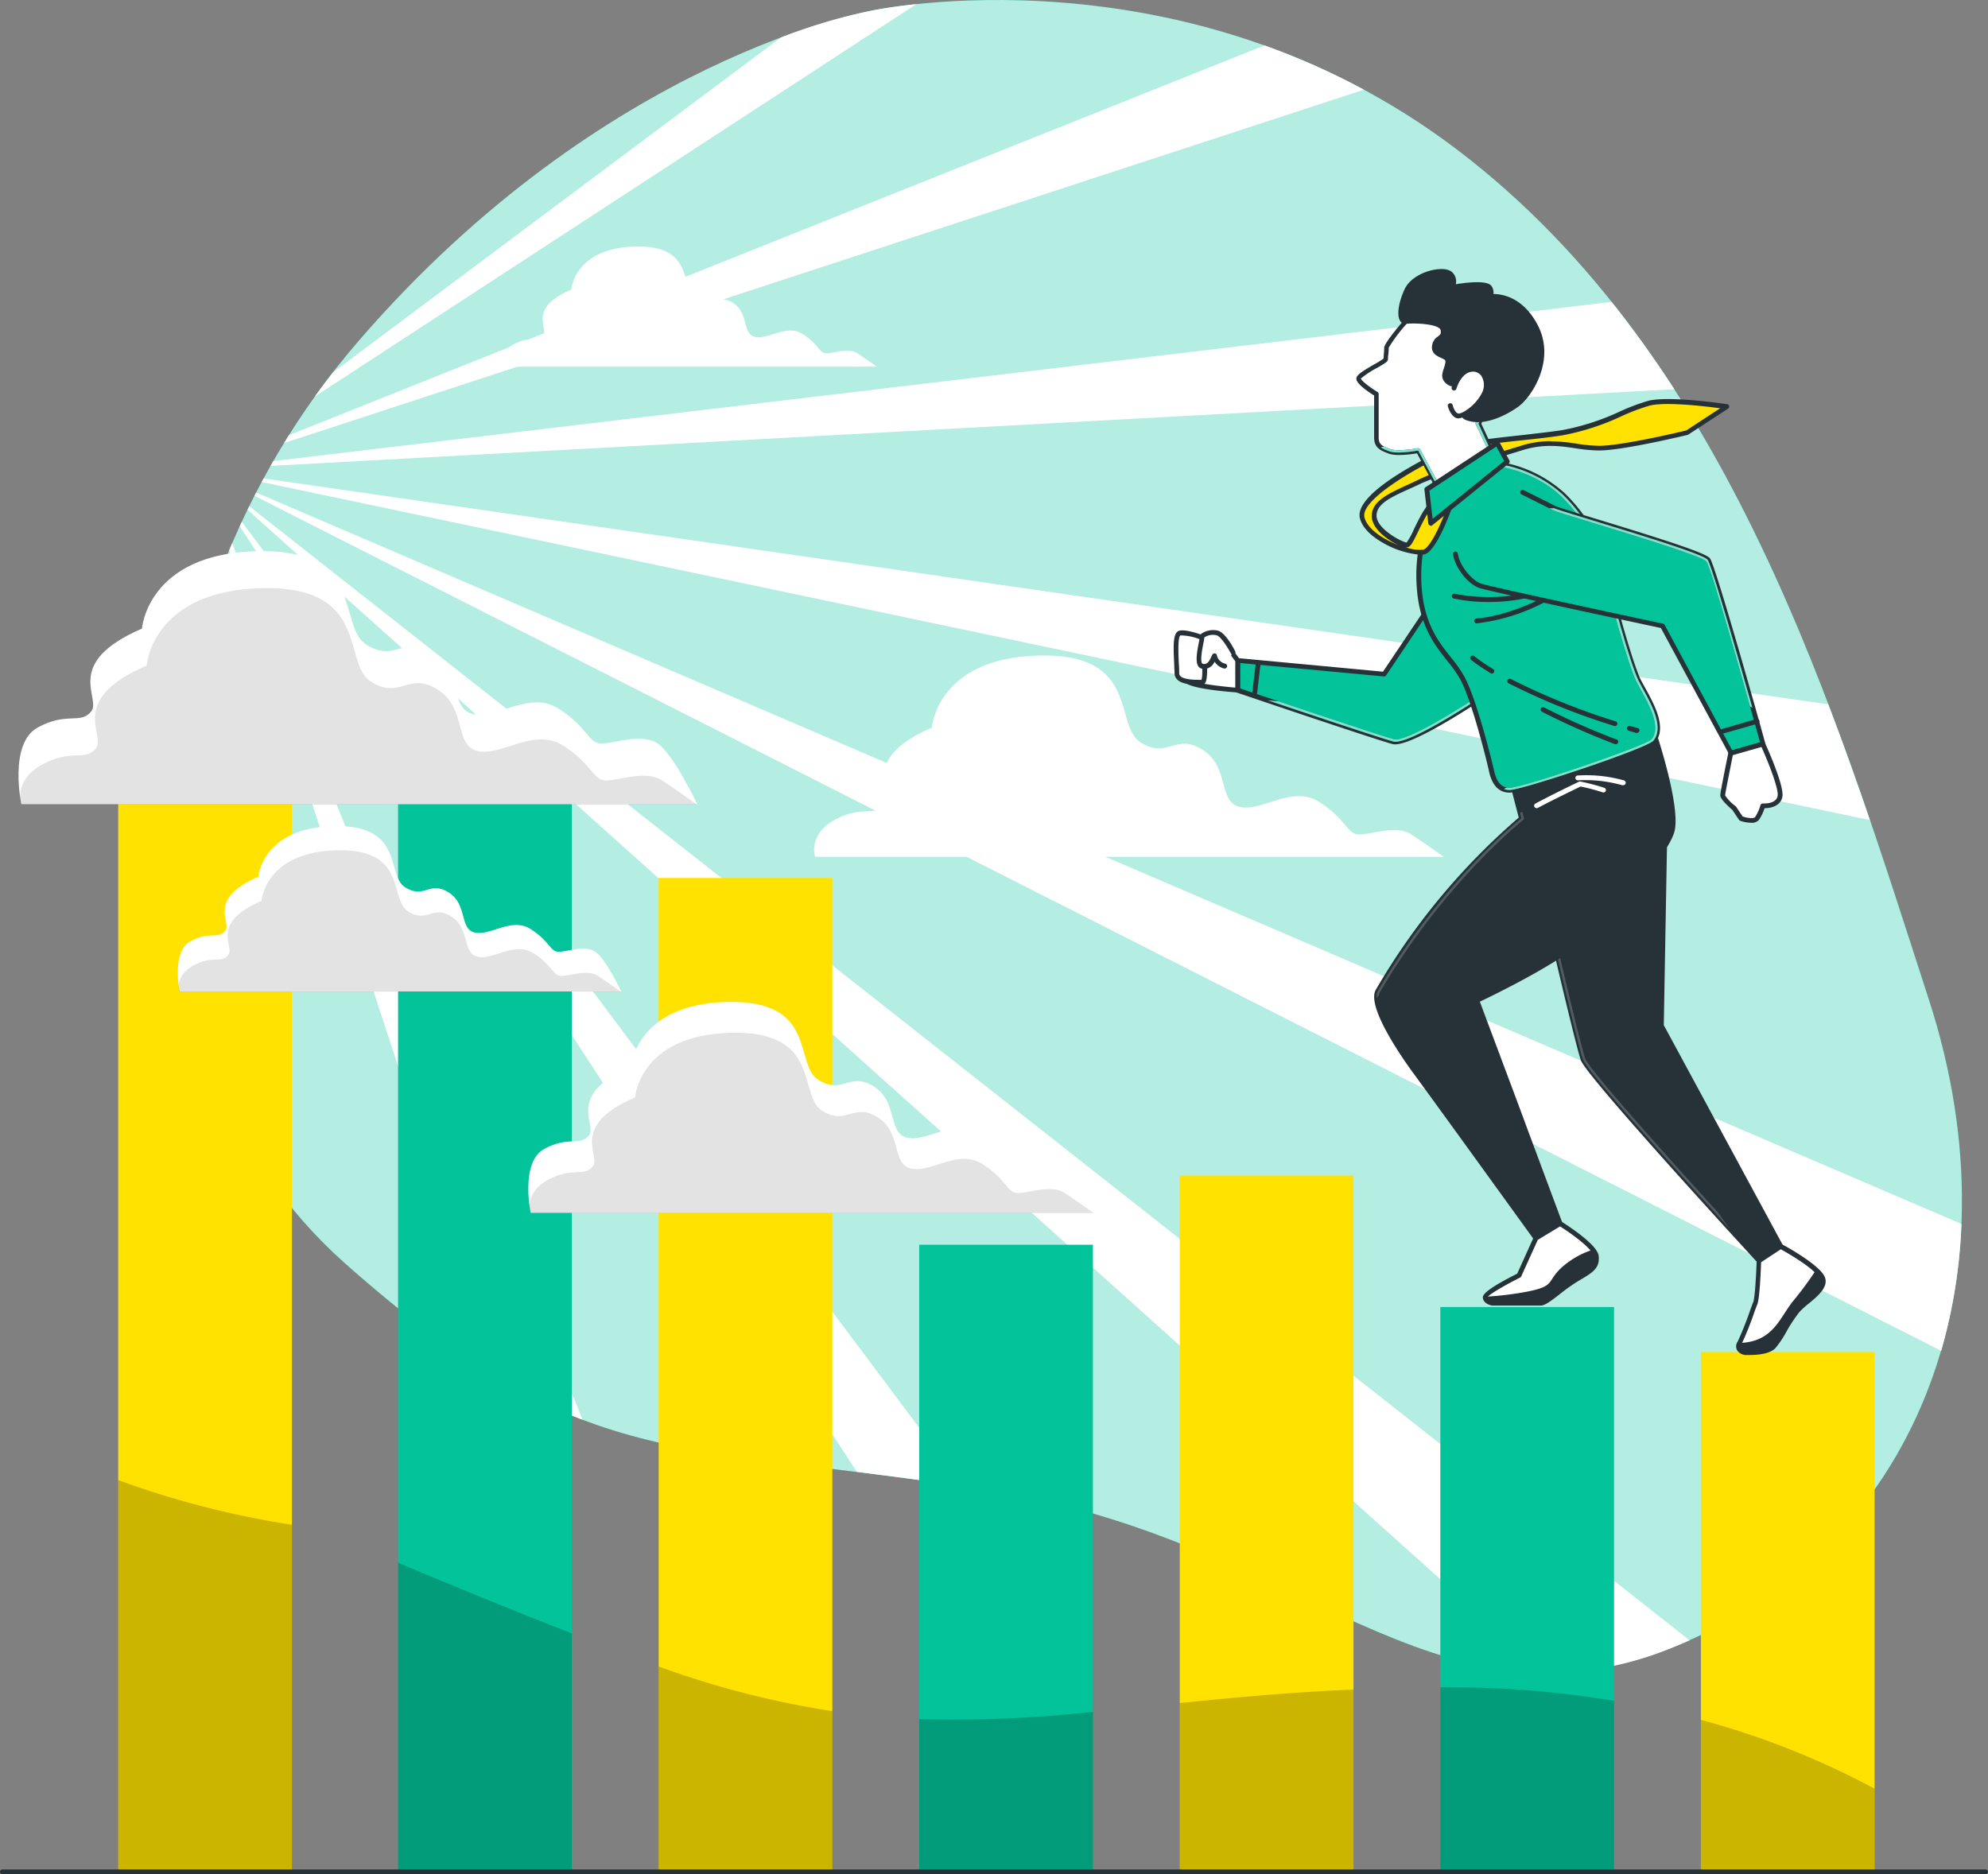 <svg id="Goal-bro" xmlns="http://www.w3.org/2000/svg" xmlns:xlink="http://www.w3.org/1999/xlink" width="719.586" height="678.528" viewBox="0 0 719.586 678.528">
  <rect x="0" y="0" width="719.586" height="678.528" fill="#808080" stroke="none"/>
  <defs>
    <clipPath id="clip-path">
      <path id="Intersección_1" data-name="Intersección 1" d="M.342,19.548s-3.7,30.233,13.273,45.131L40.529,24.508,93.52,29.486V18.726S43.412,1.732,37.194.091a3.154,3.154,0,0,0-.8-.091C28.726,0,.342,19.548.342,19.548ZM36.985.981c5.745,1.537,50,16.505,55.68,18.41v9.186L40.617,23.7a.855.855,0,0,0-.821.384L13.44,63.4C-1.161,49.624.848,23.513,1.18,20.037v.052C13.406,11.706,32.758-.137,36.985.981Z" transform="translate(93.52 64.679) rotate(180)" fill="none"/>
    </clipPath>
    <clipPath id="clip-path-2">
      <path id="Intersección_2" data-name="Intersección 2" d="M0,5.239,43.228,85.146l-1.311,73.792c9.171,19.649,34.059,12.226,41.481,2.62s3.057-27.508,3.057-27.508S73.792,79.032,71.608,72.919,7.86,0,7.86,0ZM58.65,170.272a19.213,19.213,0,0,1-15.859-11.527L44.1,85.163a.937.937,0,0,0-.1-.437L1.135,5.519,7.72,1.135C25.185,20.086,69.059,68.378,70.788,73.216,72.919,79.207,85.477,133.7,85.6,134.241c0,.192,4.175,17.623-2.9,26.774-3.7,4.765-12.6,9.4-21.419,9.4A23.9,23.9,0,0,1,58.65,170.272Z" transform="translate(87.731 171.29) rotate(180)" fill="none"/>
    </clipPath>
    <clipPath id="clip-path-3">
      <path id="Intersección_3" data-name="Intersección 3" d="M40.958,5.239S51.875,34.494,54.931,42.791,71.087,86.018,71.087,86.018s-30.215,14.147-39.735,23.665c-10.148,10.166-28.818,29.168-31,37.9-1.8,7.195,3.807,26.268,5.851,32.748.42,1.38.7,2.183.7,2.183L57.987,163.74,54.931,151.95S83.12,129.98,106.892,89.511c2.653-4.541-6.113-19.212-13.537-29.255S49.692,0,49.692,0ZM7.022,180.07c-1.746-5.8-7.6-25.22-5.833-32.276,2.235-8.943,22.984-29.692,30.775-37.482C41.273,101,71.156,86.944,71.453,86.8a.874.874,0,0,0,.454-1.1c-.14-.349-13.135-35.019-16.156-43.21C52.957,34.948,43.682,10.06,42.024,5.605l7.423-4.453c4.279,5.939,36.328,50.318,43.21,59.627,8.331,11.266,15.719,24.61,13.484,28.294C82.719,128.931,54.6,151.043,54.39,151.287a.856.856,0,0,0-.314.909l2.864,11.021-49.5,18.165C7.337,181.031,7.2,180.6,7.022,180.07Z" transform="translate(107.377 182.516) rotate(180)" fill="none"/>
    </clipPath>
    <clipPath id="clip-path-4">
      <path id="Intersección_4" data-name="Intersección 4" d="M1.494,17.92c-4.507,5.711,2.341,15.7,5.327,21.552S17.753,73.635,18.313,79.521s6.707,18.5,15.963,27.457a45.249,45.249,0,0,0,22.112,10.915c8.68.28,21.884-10.637,21.884-10.637a57.035,57.035,0,0,0,8.122-33.045c-1.152-19.632-11.23-25.2-15.719-33.6S60.6,9.222,60.038,6.707,58.082,0,53.593,0,3.763,15.056,1.494,17.92Zm54.982,99.1c-.874-.138-12.96-2.287-21.606-10.67-9.431-9.153-15.177-21.518-15.719-26.9-.558-5.937-8.471-34.337-11.561-40.362-.437-.839-.943-1.746-1.5-2.778C2.96,30.652-1.319,22.881,2.174,18.46,4.114,16.156,48.791.874,53.576.874c2.864,0,4.681,1.973,5.59,6.025.821,3.738,6.322,25.885,10.724,34.11A46.321,46.321,0,0,0,74.745,48c4.664,5.852,9.938,12.506,10.724,26.339a56.869,56.869,0,0,1-7.894,32.4c-1.17.895-12.86,10.293-20.738,10.293C56.715,117.026,56.6,117.024,56.476,117.019Z" transform="translate(86.503 117.899) rotate(180)" fill="none"/>
    </clipPath>
    <clipPath id="clip-path-5">
      <path id="Intersección_5" data-name="Intersección 5" d="M4.062,13.973,9.3,25.448,7.555,28.8S-1.685,34.041.272,42.773s9.238,9.8,11.492,13.169S17.632,66.858,21,67.976,35.709,62.51,35.709,62.51,42.7,54.388,42.7,52.973s.278-3.353.278-4.192,9.817-5.239,9.817-6.986-6.445-5.607-6.445-5.607V20.469c0-3.073-1.746-3.912-4.769-5.03s-10.356.28-10.356.28L22.82,0ZM21.51,67.312c-2.149-.715-5-5.362-6.987-8.732-.663-1.137-1.275-2.166-1.746-2.969a12.822,12.822,0,0,0-3.79-3.232c-2.969-1.973-6.34-4.21-7.562-9.641C-.322,34.774,8.2,29.744,8.289,29.692a.9.9,0,0,0,.349-.366l1.746-3.372a.874.874,0,0,0,0-.751L5.145,14.322,22.611,1.363l7.929,14.776a.856.856,0,0,0,.926.454c1.974-.385,7.562-1.171,9.9-.314,3.038,1.1,4.192,1.746,4.192,4.208V36.206a.875.875,0,0,0,.418.751c3.075,1.869,5.9,4.158,6.027,4.873A32.055,32.055,0,0,1,46.293,45.6c-3.318,1.9-4.1,2.392-4.1,3.215a8.981,8.981,0,0,1-.1,1.518,20.3,20.3,0,0,0-.174,2.672,56.17,56.17,0,0,1-6.69,8.856c-3.86,2.3-10.312,5.54-13.039,5.54A2.14,2.14,0,0,1,21.51,67.312Z" transform="translate(52.791 68.104) rotate(180)" fill="none"/>
    </clipPath>
    <clipPath id="clip-path-6">
      <path id="Intersección_6" data-name="Intersección 6" d="M0,3.318S17.814,67.086,19.875,70,72.883,87.381,75.364,88.638l11.6,5.782.567-.521a.884.884,0,0,0-.3-.247l-11.6-5.8c-.8-.4-5.327-1.746-13.973-4.419C47.821,79.207,22.076,71.347,20.418,69.461S8.051,29.465.907,3.912L11,1.031,35.454,46.442a.86.86,0,0,0,.594.437c.611.138,62.108,13.256,65.74,14.479,3.284,1.083,7.737,6.094,8.542,10.9a.833.833,0,0,0,.222.471l.721-.663c-.839-4.961-5.4-10.357-9.117-11.6s-65.846-14.5-65.846-14.5L11.6,0Z" transform="translate(111.274 94.42) rotate(180)" fill="none"/>
    </clipPath>
  </defs>
  <g id="background-simple--inject-14" transform="translate(61.551)">
    <path id="Trazado_34884" data-name="Trazado 34884" d="M305.741,57.889S419.128,33.21,517.931,108.312s136.983,203.947,170.6,307.571-5.572,199.6-92.708,234.477-133.909-38.983-247.611-56.868-146.485-5.5-232.94-82.089S31.146,280.419,120.22,177.354,305.741,57.889,305.741,57.889Z" transform="translate(-51.897 -54.008)" fill="#02c39a"/>
    <path id="Trazado_34885" data-name="Trazado 34885" d="M305.741,57.889S419.128,33.21,517.931,108.312s136.983,203.947,170.6,307.571-5.572,199.6-92.708,234.477-133.909-38.983-247.611-56.868-146.485-5.5-232.94-82.089S31.146,280.419,120.22,177.354,305.741,57.889,305.741,57.889Z" transform="translate(-51.897 -54.008)" fill="#fff" opacity="0.7"/>
  </g>
  <g id="Sunburst--inject-14" transform="translate(75.976 1.506)">
    <path id="Trazado_34886" data-name="Trazado 34886" d="M175.84,207.372c.576-.943,1.17-1.9,1.747-2.829L530.708,63.42a260.527,260.527,0,0,1,36,16.034Z" transform="translate(-148.995 -48.487)" fill="#fff"/>
    <path id="Trazado_34887" data-name="Trazado 34887" d="M111.5,175.963l.978-1.747L596.923,116.58c8.087,10.148,15.6,20.714,22.705,31.613Z" transform="translate(-89.546 -8.799)" fill="#fff"/>
    <path id="Trazado_34888" data-name="Trazado 34888" d="M108.969,158.94l521.35,410.548c-2.009.908-4.035,1.747-6.1,2.585a119.813,119.813,0,0,1-46.267,9.239L108.34,160.2Z" transform="translate(-94.717 22.825)" fill="#fff"/>
    <path id="Trazado_34889" data-name="Trazado 34889" d="M268.59,196.9c2.113-2.952,4.314-5.868,6.55-8.733L437.256,66.939A199.6,199.6,0,0,1,470,57.245s5.956-1.292,16.3-2.375Z" transform="translate(-230.585 -54.87)" fill="#fff"/>
    <path id="Trazado_34890" data-name="Trazado 34890" d="M70.97,154.48c.227-.437.472-.873.716-1.31l566.324,81.792c5.345,13.973,10.357,28.067,15.09,41.918Z" transform="translate(-52.229 18.518)" fill="#fff"/>
    <path id="Trazado_34891" data-name="Trazado 34891" d="M337.78,169.185c.367-.856.716-1.747,1.083-2.585l126.8,317.316a198.507,198.507,0,0,1-29.552-14.252Z" transform="translate(-330.794 28.544)" fill="#fff"/>
    <path id="Trazado_34892" data-name="Trazado 34892" d="M398.32,181.435c.734-2.183,1.5-4.349,2.305-6.515l26.827,225.447A181.821,181.821,0,0,1,408.8,372.073Z" transform="translate(-398.32 34.755)" fill="#fff"/>
    <path id="Trazado_34893" data-name="Trazado 34893" d="M52,157.288l.629-1.188L669.883,420.88a191.284,191.284,0,0,1-7.336,45.935Z" transform="translate(-35.879 20.705)" fill="#fff"/>
    <path id="Trazado_34894" data-name="Trazado 34894" d="M258.93,163.777c.245-.541.507-1.083.751-1.607L520.723,511.326c-13.973-2.1-26.688-3.738-38.424-5.24Z" transform="translate(-248.136 25.237)" fill="#fff"/>
  </g>
  <g id="Charts--inject-14" transform="translate(0 251.475)">
    <rect id="Rectángulo_3920" data-name="Rectángulo 3920" width="62.876" height="188.21" transform="translate(615.665 237.97)" fill="#ffe200"/>
    <path id="Trazado_34895" data-name="Trazado 34895" d="M70,410.49A294.393,294.393,0,0,1,132.876,435.4v30.128H70Z" transform="translate(545.665 -39.344)" opacity="0.2"/>
    <rect id="Rectángulo_3922" data-name="Rectángulo 3922" width="62.876" height="204.488" transform="translate(521.35 221.692)" fill="#02c39a"/>
    <path id="Trazado_34896" data-name="Trazado 34896" d="M127.056,403.74a359.22,359.22,0,0,1,59.82,4.925v61.9H124V403.74Z" transform="translate(397.35 -44.384)" opacity="0.2"/>
    <rect id="Rectángulo_3923" data-name="Rectángulo 3923" width="62.876" height="252.082" transform="translate(427.036 174.098)" fill="#ffe200"/>
    <path id="Trazado_34897" data-name="Trazado 34897" d="M178,409.1c19.125-1.956,39.7-3.877,62.876-4.908v66.038H178Z" transform="translate(249.036 -44.048)" opacity="0.2"/>
    <rect id="Rectángulo_3925" data-name="Rectángulo 3925" width="62.876" height="227.036" transform="translate(332.721 199.144)" fill="#02c39a"/>
    <path id="Trazado_34898" data-name="Trazado 34898" d="M232,411.485a465.055,465.055,0,0,0,62.876-2.655v57.934H232Z" transform="translate(100.721 -40.584)" opacity="0.2"/>
    <rect id="Rectángulo_3926" data-name="Rectángulo 3926" width="62.876" height="359.81" transform="translate(238.406 66.37)" fill="#ffe200"/>
    <path id="Trazado_34899" data-name="Trazado 34899" d="M286,399.42a327.132,327.132,0,0,0,62.876,16.173v58.2H286Z" transform="translate(-47.594 -47.609)" opacity="0.2"/>
    <rect id="Rectángulo_3928" data-name="Rectángulo 3928" width="62.876" height="426.18" transform="translate(42.791)" fill="#ffe200"/>
    <path id="Trazado_34900" data-name="Trazado 34900" d="M398,360.79a328.358,328.358,0,0,0,62.876,16.173V502.629H398Z" transform="translate(-355.209 -76.449)" opacity="0.2"/>
    <rect id="Rectángulo_3930" data-name="Rectángulo 3930" width="62.876" height="410.548" transform="translate(144.092 15.632)" fill="#02c39a"/>
    <path id="Trazado_34901" data-name="Trazado 34901" d="M402.876,403.525V489.84H340V377.92C360.1,386.408,381.324,395.106,402.876,403.525Z" transform="translate(-195.908 -63.66)" opacity="0.2"/>
    <path id="Trazado_34902" data-name="Trazado 34902" d="M47.373,443.247H765.212a.873.873,0,1,0,0-1.747H47.373a.873.873,0,1,0,0,1.747Z" transform="translate(-46.5 -16.193)" fill="#263238"/>
  </g>
  <g id="Character--inject-14" transform="translate(424.824 97.398)">
    <path id="Trazado_34903" data-name="Trazado 34903" d="M228.36,170.76l-26.915,40.171-52.991-4.978v10.759s50.109,16.994,56.327,18.636,36.853-19.457,36.853-19.457S245.337,185.658,228.36,170.76Z" transform="translate(-125.284 -64.242)" fill="#02c39a"/>
    <path id="Trazado_34904" data-name="Trazado 34904" d="M205.912,236.686c7.807,0,33.6-17.605,36.678-19.7a.891.891,0,0,0,.384-.611c.14-1.258,3.493-30.862-13.553-45.9a.856.856,0,0,0-1.292.175l-26.635,39.734-52.607-4.925a.908.908,0,0,0-.681.227.891.891,0,0,0-.279.646V217.09a.891.891,0,0,0,.594.838c2.043.7,50.214,17.012,56.379,18.653A3.9,3.9,0,0,0,205.912,236.686Zm35.316-20.959c-12.226,8.383-31.578,20.225-35.8,19.107-5.746-1.537-50-16.505-55.681-18.409v-9.187l52.048,4.873a.856.856,0,0,0,.821-.384l26.356-39.315c14.6,13.78,12.593,39.892,12.261,43.367Z" transform="translate(-125.716 -64.62)" fill="#263238"/>
    <g id="Grupo_16287" data-name="Grupo 16287" transform="translate(23.172 106.517)" clip-path="url(#clip-path)">
      <path id="Trazado_34905" data-name="Trazado 34905" d="M169.247,208.644c-2.288-3.65,26.88,10.479,28.242,10.025s-2.271-6.392,0-9.117,5.921,6.375,8.209,0a84.188,84.188,0,0,1,7.283-14.13l11.964-19.212c8.244,15.492,5.781,35.543,5.781,35.543s-30.652,21.116-36.853,19.457c-4.349-1.153-30.2-9.816-45.411-14.916,11.37,1.188,30.46,3.074,32.993,2.76C185.193,218.669,171.517,212.277,169.247,208.644Z" transform="translate(-137.565 -166.691)" fill="#02c39a"/>
      <path id="Trazado_34906" data-name="Trazado 34906" d="M169.247,208.644c-2.288-3.65,26.88,10.479,28.242,10.025s-2.271-6.392,0-9.117,5.921,6.375,8.209,0a84.188,84.188,0,0,1,7.283-14.13l11.964-19.212c8.244,15.492,5.781,35.543,5.781,35.543s-30.652,21.116-36.853,19.457c-4.349-1.153-30.2-9.816-45.411-14.916,11.37,1.188,30.46,3.074,32.993,2.76C185.193,218.669,171.517,212.277,169.247,208.644Z" transform="translate(-137.565 -166.691)" fill="#fff" opacity="0.5"/>
    </g>
    <line id="Línea_384" data-name="Línea 384" x1="1.24" y2="10.776" transform="translate(29.371 142.532)" fill="#fff"/>
    <path id="Trazado_34909" data-name="Trazado 34909" d="M198.115,203.4a.856.856,0,0,0,.856-.769l1.258-10.776a.879.879,0,0,0-1.747-.192l-1.24,10.759a.891.891,0,0,0,.769.978Z" transform="translate(-168.744 -49.22)" fill="#263238"/>
    <path id="Trazado_34910" data-name="Trazado 34910" d="M221.624,193.919l-4.559-6.218-14.9-.821s-.838,12.418,1.24,14.5,18.217,3.3,18.217,3.3Z" transform="translate(-198.453 -52.208)" fill="#fff"/>
    <path id="Trazado_34911" data-name="Trazado 34911" d="M222.011,205.925a.821.821,0,0,0,.594-.227.891.891,0,0,0,.279-.646V194.293a.821.821,0,0,0-.175-.524l-4.541-6.2a.908.908,0,0,0-.664-.367l-14.916-.821a.856.856,0,0,0-.908.821c-.14,2.131-.751,12.925,1.5,15.16s16.016,3.353,18.758,3.493Zm-.873-11.353v9.536c-6.532-.541-15.51-1.747-16.732-2.987s-1.31-7.982-1.03-12.942l13.623.751Z" transform="translate(-198.84 -52.582)" fill="#263238"/>
    <path id="Trazado_34912" data-name="Trazado 34912" d="M218.256,186.9s2.078,16.138,0,16.138-9.117.419-9.117-3.3-1.24-14.077,1.258-14.5S218.256,186.9,218.256,186.9Z" transform="translate(-207.94 -53.471)" fill="#fff"/>
    <path id="Trazado_34913" data-name="Trazado 34913" d="M217.04,204.32h1.607a1.31,1.31,0,0,0,.978-.472c1.607-1.747.454-12.226-.1-16.68a.908.908,0,0,0-.559-.7c-.576-.227-5.676-2.148-8.331-1.747s-2.445,5.24-2.1,12.226c0,1.258.122,2.375.122,3.179a3.214,3.214,0,0,0,1,2.375C211.311,204.145,214.7,204.32,217.04,204.32Zm1.275-1.624Zm0-.122h-.332c-1.747,0-5.764,0-7.178-1.31a1.537,1.537,0,0,1-.472-1.135c0-.821,0-1.974-.122-3.266-.349-6.742-.14-10.235.646-10.375a19.457,19.457,0,0,1,6.986,1.432c.769,6.218,1.17,13.256.542,14.654ZM218.576,202.573Z" transform="translate(-208.33 -53.859)" fill="#263238"/>
    <path id="Trazado_34914" data-name="Trazado 34914" d="M215.28,192.275s-3.3-6.62-5.8-6.986-5.379.419-5.379,1.659-2.48,9.519,0,10.357,3.72-2.078,3.72-2.078l.838-1.659a4.838,4.838,0,0,0,3.72,3.738" transform="translate(-193.856 -53.463)" fill="#fff"/>
    <path id="Trazado_34915" data-name="Trazado 34915" d="M205.338,198.7a4.3,4.3,0,0,0,3.615-2.655,5.729,5.729,0,0,0,3.493,2.48.9.9,0,0,0,.419-1.747,3.982,3.982,0,0,1-3.074-3,.873.873,0,0,0-1.642-.262l-.821,1.659c-.122.262-1.013,2.166-2.672,1.624-.541-.175-.926-1.624.262-7.493a12.033,12.033,0,0,0,.332-2.026,5.5,5.5,0,0,1,4.366-.8c1.415.245,3.86,3.982,5.24,6.567a.873.873,0,0,0,1.17.4.891.891,0,0,0,.384-1.17c-.594-1.188-3.65-6.986-6.427-7.51a7.632,7.632,0,0,0-5.659,1.048,1.921,1.921,0,0,0-.751,1.467c0,.192-.157.978-.3,1.747-.908,4.541-1.537,8.733.891,9.5A3.615,3.615,0,0,0,205.338,198.7Z" transform="translate(-194.149 -53.903)" fill="#263238"/>
    <path id="Trazado_34916" data-name="Trazado 34916" d="M135.253,229.65l-1.31,73.792,43.228,79.905-7.86,5.24s-61.566-66.806-63.75-72.919-14.846-61.13-14.846-61.13-4.366-17.9,3.056-27.508S126.084,210,135.253,229.65Z" transform="translate(42.594 -29.499)" fill="#263238"/>
    <path id="Trazado_34917" data-name="Trazado 34917" d="M169.632,389.833a1,1,0,0,0,.489-.14l7.86-5.24a.908.908,0,0,0,.279-1.153l-43.123-79.7,1.31-73.565a.943.943,0,0,0,0-.384,20.959,20.959,0,0,0-17.343-12.7c-10.357-1.153-21.168,4.139-25.622,9.9-7.6,9.833-3.406,27.508-3.214,28.259.506,2.236,12.7,55.122,14.863,61.217s61.409,70.474,63.924,73.216A.873.873,0,0,0,169.632,389.833Zm6.724-6.392-6.585,4.384c-17.466-18.95-61.339-67.243-63.069-72.081-2.131-5.991-14.689-60.484-14.811-61.025,0-.192-4.174-17.623,2.9-26.775,4.069-5.24,14.427-10.322,24.05-9.257A19.212,19.212,0,0,1,134.7,230.215l-1.31,73.583a.944.944,0,0,0,.1.437Z" transform="translate(42.273 -29.871)" fill="#263238"/>
    <g id="Grupo_16288" data-name="Grupo 16288" transform="translate(132.033 187.798)" clip-path="url(#clip-path-2)">
      <path id="Trazado_34918" data-name="Trazado 34918" d="M117.6,303.3c2.62,1.974,35.368,47.245,50.982,68.954-17.658-19.369-51.646-56.973-53.27-61.479-2.183-6.113-14.846-61.13-14.846-61.13s-.245-1.03-.524-2.725c3.144-12.907,18.094-26.548,21.116-22.251l4.314,32.4s0,26.356-.856,28.958-9.082-3.022-6.986,0,15.981,15.544,12.523,15.544S114.14,300.711,117.6,303.3Z" transform="translate(-99.188 -212.399)" fill="#fff" opacity="0.2"/>
    </g>
    <path id="Trazado_34921" data-name="Trazado 34921" d="M88.089,317.61s-.437,13.1-1.31,15.282S82.413,345.118,81.1,347.3s.437,3.493,2.62,3.493,7.423,0,9.606-2.183,5.676-9.606,8.733-13.1,11.353-7.86,8.733-12.226S95.948,312.37,95.948,312.37Z" transform="translate(123.816 41.479)" fill="#fff"/>
    <path id="Trazado_34922" data-name="Trazado 34922" d="M84.086,352.065c2.34,0,7.79,0,10.235-2.445a36.928,36.928,0,0,0,4.052-6.061,53.933,53.933,0,0,1,4.716-7.109,29.3,29.3,0,0,1,3.3-2.987c3.493-2.882,7.807-6.462,5.519-10.27-2.707-4.524-14.671-10.968-15.178-11.23a.856.856,0,0,0-.891,0l-7.86,5.24a.891.891,0,0,0-.4.7c-.175,5.24-.646,13.5-1.24,14.986-.245.611-.681,1.747-1.223,3.266a118.012,118.012,0,0,1-4.4,11.021,3,3,0,0,0-.245,3.126A4,4,0,0,0,84.086,352.065ZM96.312,313.78c2.218,1.24,11.859,6.707,13.973,10.357,1.415,2.323-1.24,4.786-5.135,8.017a30.778,30.778,0,0,0-3.493,3.179,52.406,52.406,0,0,0-4.908,7.371,38.931,38.931,0,0,1-3.79,5.694c-1.921,1.921-6.986,1.921-8.995,1.921a2.5,2.5,0,0,1-2.1-.8,1.485,1.485,0,0,1,.227-1.362,113.525,113.525,0,0,0,4.541-11.318c.524-1.45.961-2.62,1.205-3.214.838-2.113,1.258-12.558,1.345-15.143Z" transform="translate(123.453 41.082)" fill="#263238"/>
    <path id="Trazado_34923" data-name="Trazado 34923" d="M100.682,328.156A123.715,123.715,0,0,0,108.7,317.24a11.876,11.876,0,0,1,2.1,2.41c2.62,4.366-5.676,8.733-8.733,12.226s-6.55,10.916-8.733,13.1-7.423,2.183-9.606,2.183-3.93-1.31-2.62-3.493C93.486,343.211,95.529,334.286,100.682,328.156Z" transform="translate(123.816 45.115)" fill="#263238"/>
    <path id="Trazado_34924" data-name="Trazado 34924" d="M212.215,206.12s.279.8.7,2.183c2.043,6.48,7.65,25.552,5.851,32.748-2.183,8.733-20.854,27.736-31,37.9-9.519,9.519-39.734,23.666-39.734,23.666s13.1,34.931,16.156,43.228S178.157,383.4,178.157,383.4l-8.733,5.24s-36.241-50.214-43.664-60.257-16.191-24.714-13.536-29.255c23.771-40.468,51.96-62.44,51.96-62.44L161.128,224.9Z" transform="translate(-38.298 -37.844)" fill="#263238"/>
    <path id="Trazado_34925" data-name="Trazado 34925" d="M169.8,389.861a.839.839,0,0,0,.454-.122l8.733-5.24a.856.856,0,0,0,.367-1.048S168.439,354.2,165.383,345.9c-2.777-7.528-13.973-37.342-15.876-42.477,4.786-2.271,30.443-14.706,39.245-23.509,13.449-13.449,29.15-29.954,31.246-38.3,1.747-7.283-3.493-25.657-5.868-33.185l-.7-2.2a.926.926,0,0,0-.454-.507.839.839,0,0,0-.681,0L161.208,224.5a.873.873,0,0,0-.541,1.048l2.917,11.23A244.064,244.064,0,0,0,111.85,299.11c-3.685,6.27,10.671,26.2,13.588,30.216,7.336,9.92,43.3,59.75,43.664,60.239a.838.838,0,0,0,.7.3Zm7.667-6.48-7.423,4.454c-4.279-5.938-36.329-50.319-43.21-59.628-8.331-11.265-15.719-24.609-13.484-28.294,23.422-39.857,51.541-61.968,51.751-62.213a.856.856,0,0,0,.314-.908l-2.864-11.021,49.5-18.164q.157.524.419,1.31c1.747,5.8,7.6,25.22,5.834,32.277-2.236,8.942-22.985,29.692-30.775,37.481-9.309,9.309-39.193,23.369-39.49,23.509a.873.873,0,0,0-.454,1.1c.14.349,13.134,35.019,16.156,43.21C166.535,354.039,175.81,378.928,177.469,383.382Z" transform="translate(-38.675 -38.196)" fill="#263238"/>
    <g id="Grupo_16289" data-name="Grupo 16289" transform="translate(73.441 168.276)" clip-path="url(#clip-path-3)">
      <path id="Trazado_34926" data-name="Trazado 34926" d="M181.447,227.549l-.507-2.009L190.878,221s8.645-3.022,12.1-2.6,5.24,10.375-.437,16-47.524,24.627-44.939,25.046,31.106-1.747,26.356.873-38.023,5.607-36.294,8.209,5.24,3.895.437,6.043-16.138,13.972-19.055,18.042a4.629,4.629,0,0,1,.437-2.62C153.257,249.521,181.447,227.549,181.447,227.549Z" transform="translate(-129.001 -196.984)" fill="#fff" opacity="0.2"/>
    </g>
    <path id="Trazado_34929" data-name="Trazado 34929" d="M126.575,225.688a.8.8,0,0,0,.4-.1c5.886-3.144,13.973-6.986,15.544-7.772a70.779,70.779,0,0,1,7.947,2.1.874.874,0,1,0,.646-1.624,79.751,79.751,0,0,0-8.506-2.253.873.873,0,0,0-.559,0c-.1,0-9.344,4.454-15.894,7.947a.873.873,0,0,0,.419,1.642Z" transform="translate(4.778 -30.48)" fill="#fff"/>
    <path id="Trazado_34930" data-name="Trazado 34930" d="M138.783,218.285a.883.883,0,0,0,.262-1.747,50,50,0,0,0-16.592-1.747.873.873,0,0,0,0,1.747,48.9,48.9,0,0,1,15.981,1.747.716.716,0,0,0,.349,0Z" transform="translate(23.834 -31.443)" fill="#fff"/>
    <path id="Trazado_34931" data-name="Trazado 34931" d="M146,312.86,139.885,326.4s-12.226,6.113-12.226,7.86,2.62,2.183,2.62,2.183h17.466c2.183,0,7.86-5.676,13.1-8.733s7.423-4.366,6.986-8.3-13.1-11.789-13.1-11.789Z" transform="translate(-14.872 37.933)" fill="#fff"/>
    <path id="Trazado_34932" data-name="Trazado 34932" d="M148.114,337.681c1.467,0,3.493-1.5,6.9-4.139a63.67,63.67,0,0,1,6.637-4.716c5.24-3.074,7.929-4.611,7.423-9.152-.472-4.227-12.226-11.6-13.5-12.418a.856.856,0,0,0-.908,0l-8.733,5.24a.82.82,0,0,0-.349.384l-5.991,13.257c-8.244,4.139-12.436,6.986-12.436,8.506,0,1.956,2.113,2.829,3.353,3.039ZM155.1,309.02c4.768,3,11.964,8.384,12.226,10.864.349,3.249-1.188,4.3-6.567,7.44a69.134,69.134,0,0,0-6.847,4.838c-2.288,1.747-4.873,3.773-5.816,3.773H130.631s-1.747-.384-1.747-1.31c.437-.926,6.445-4.436,11.754-7.074a.925.925,0,0,0,.4-.419l6.008-13.239Z" transform="translate(-15.241 37.564)" fill="#263238"/>
    <path id="Trazado_34933" data-name="Trazado 34933" d="M155.377,319.432a30.756,30.756,0,0,1,11.265-6.392,5.065,5.065,0,0,1,1.188,2.323c.437,3.93-1.747,5.24-6.986,8.3s-10.916,8.733-13.1,8.733H130.279s-2.62-.437-2.62-2.183v-.157a116.223,116.223,0,0,0,15.265-1.851C153.316,326.122,149.7,324.585,155.377,319.432Z" transform="translate(-14.872 41.979)" fill="#263238"/>
    <path id="Trazado_34934" data-name="Trazado 34934" d="M145.08,150.3a45.236,45.236,0,0,1,22.112,10.916c9.257,8.96,15.4,21.57,15.964,27.456s8.506,34.2,11.492,40.049,9.833,15.841,5.327,21.553c-2.271,2.864-47.611,17.92-52.1,17.92s-5.886-4.192-6.445-6.707-6.148-25.5-10.637-33.9-14.566-13.973-15.719-33.6a57.043,57.043,0,0,1,8.122-33.045S136.4,150.023,145.08,150.3Z" transform="translate(-26.285 -79.519)" fill="#02c39a"/>
    <path id="Trazado_34935" data-name="Trazado 34935" d="M148.225,269.42c4.4,0,50.179-14.951,52.781-18.252,4.209-5.344-.4-13.676-3.755-19.771-.559-1-1.065-1.9-1.485-2.725-2.934-5.746-10.846-34.076-11.388-39.734-.611-6.532-7.283-19.335-16.226-27.945a45.76,45.76,0,0,0-22.6-11.161h-.1c-8.925-.314-21.884,10.392-22.426,10.846a.75.75,0,0,0-.157.175,57.375,57.375,0,0,0-8.279,33.586c.821,14.392,6.532,21.553,11.108,27.316a46.279,46.279,0,0,1,4.681,6.654c4.3,8.069,9.728,29.971,10.479,33.656C142.024,266.94,144.487,269.42,148.225,269.42Zm-2.882-117.893c.873.14,12.96,2.288,21.605,10.672,9.431,9.152,15.178,21.518,15.719,26.9.559,5.938,8.471,34.338,11.562,40.363.437.838.943,1.747,1.5,2.777,3.126,5.659,7.405,13.431,3.912,17.85-1.939,2.305-46.616,17.588-51.4,17.588-2.864,0-4.681-1.974-5.589-6.026-.821-3.738-6.323-25.884-10.724-34.11a46.443,46.443,0,0,0-4.855-6.986c-4.663-5.851-9.938-12.505-10.724-26.338a56.868,56.868,0,0,1,7.895-32.4c1.188-.908,13.221-10.584,21.1-10.287Z" transform="translate(-26.635 -79.871)" fill="#263238"/>
    <g id="Grupo_16290" data-name="Grupo 16290" transform="translate(88.68 70.778)" clip-path="url(#clip-path-4)">
      <path id="Trazado_34936" data-name="Trazado 34936" d="M145.368,211.617c-12.75-5.467-20.5-5.467-28.7-7.3s15.492-1.362,20.5-3.633-15.038-5.013-20.051-6.392,11.388.926,20.959.926,20.959-20.5,10.934-29.692S122.593,155.5,122.593,155.5l.384-3.109a19.929,19.929,0,0,1,8.436-2.131,45.236,45.236,0,0,1,22.112,10.916c9.257,8.96,15.4,21.57,15.964,27.456s8.506,34.2,11.492,40.049,9.833,15.841,5.327,21.553c-2.271,2.864-47.611,17.92-52.1,17.92a5.781,5.781,0,0,1-2.061-.384c7.6-3.493,21.64-8.873,26.443-11.126,6.829-3.2-17.308-8.191-22.321-14.584s17.763,3.2,24.138,3.65,9.117-2.725,2.288-4.559-25.063-15.038-33.185-20.051,31.438,10.025,37.813,9.117S158.048,217.084,145.368,211.617Z" transform="translate(-101.297 -150.325)" fill="#02c39a"/>
      <path id="Trazado_34937" data-name="Trazado 34937" d="M145.368,211.617c-12.75-5.467-20.5-5.467-28.7-7.3s15.492-1.362,20.5-3.633-15.038-5.013-20.051-6.392,11.388.926,20.959.926,20.959-20.5,10.934-29.692S122.593,155.5,122.593,155.5l.384-3.109a19.929,19.929,0,0,1,8.436-2.131,45.236,45.236,0,0,1,22.112,10.916c9.257,8.96,15.4,21.57,15.964,27.456s8.506,34.2,11.492,40.049,9.833,15.841,5.327,21.553c-2.271,2.864-47.611,17.92-52.1,17.92a5.781,5.781,0,0,1-2.061-.384c7.6-3.493,21.64-8.873,26.443-11.126,6.829-3.2-17.308-8.191-22.321-14.584s17.763,3.2,24.138,3.65,9.117-2.725,2.288-4.559-25.063-15.038-33.185-20.051,31.438,10.025,37.813,9.117S158.048,217.084,145.368,211.617Z" transform="translate(-101.297 -150.325)" fill="#fff" opacity="0.5"/>
    </g>
    <path id="Trazado_34940" data-name="Trazado 34940" d="M154.334,180.235a64.621,64.621,0,0,0,14.9-1.659.873.873,0,0,0,.611-1.065.856.856,0,0,0-1.048-.629,65.059,65.059,0,0,1-26.53.367.873.873,0,0,0-1.03.681.856.856,0,0,0,.664,1.03,59.2,59.2,0,0,0,12.435,1.275Z" transform="translate(-40.534 -59.693)" fill="#263238"/>
    <path id="Trazado_34941" data-name="Trazado 34941" d="M138.344,187.492h0a70.736,70.736,0,0,0,25.779-8.349.873.873,0,1,0-.873-1.5c-.122,0-12.331,6.986-25.063,8.1a.874.874,0,0,0,.087,1.747Z" transform="translate(-28.561 -59.23)" fill="#263238"/>
    <path id="Trazado_34942" data-name="Trazado 34942" d="M156.658,196.4a.908.908,0,0,0,.751-.419.873.873,0,0,0-.3-1.205,74.206,74.206,0,0,1-6.881-4.7.877.877,0,1,0-1.083,1.38,76.841,76.841,0,0,0,6.986,4.768A.873.873,0,0,0,156.658,196.4Z" transform="translate(-41.478 -49.956)" fill="#263238"/>
    <path id="Trazado_34943" data-name="Trazado 34943" d="M162.108,211.815a.883.883,0,0,0,.262-1.747A247.025,247.025,0,0,1,124.609,194.8a.879.879,0,1,0-.821,1.554,243.423,243.423,0,0,0,38.058,15.37A.7.7,0,0,0,162.108,211.815Z" transform="translate(-2.53 -46.368)" fill="#263238"/>
    <path id="Trazado_34944" data-name="Trazado 34944" d="M122.356,206.976a.856.856,0,0,0,.838-.629.873.873,0,0,0-.611-1.083s-.978-.262-2.69-.768a.909.909,0,0,0-.506,1.747l2.742.8Z" transform="translate(45.378 -39.084)" fill="#263238"/>
    <path id="Trazado_34945" data-name="Trazado 34945" d="M150.171,213.985a.887.887,0,0,0,.314-1.747,261.392,261.392,0,0,1-26.076-11.545.871.871,0,0,0-.821,1.537,270.083,270.083,0,0,0,26.2,11.65A.891.891,0,0,0,150.171,213.985Z" transform="translate(9.704 -41.971)" fill="#263238"/>
    <path id="Trazado_34946" data-name="Trazado 34946" d="M131.978,176.687s-5,13.78-8.733,15.02-20.662-4.384-22.531-12.505S125.167,157.911,132,154.75s28.783-4.384,41.306-6.253,23.788-8.733,31.281-10.637,28.172,1.258,28.172,1.258L218.364,148.5s-23.159,5.624-31.927,5.624-16.261-3.755-28.155,0-26.915,7.51-36.294,11.894S105.1,172.9,105.1,178.538s9.973,10.672,11.859,10.672,6.27-15.021,11.265-16.278C128.223,172.932,134.493,169.805,131.978,176.687Z" transform="translate(-32.517 -89.259)" fill="#ffe200"/>
    <path id="Trazado_34947" data-name="Trazado 34947" d="M122.189,193.1a5.518,5.518,0,0,0,1.642-.21c4.052-1.345,8.733-14.112,9.309-15.562.908-2.48.856-4.122-.157-5.03-1.432-1.275-4.035-.175-4.716.157-3.388.943-6.2,6.777-8.471,11.458a24.942,24.942,0,0,1-2.62,4.751c-1.747-.21-10.881-4.908-10.881-9.746,0-4.3,5.24-6.707,12.663-10.025,1.188-.541,2.445-1.1,3.72-1.747a197.984,197.984,0,0,1,25.36-8.576c3.72-1.1,7.405-2.183,10.829-3.266,7.825-2.463,13.728-1.607,19.422-.768a57.236,57.236,0,0,0,8.471.8c8.733,0,31.176-5.414,32.137-5.641l.262-.122,14.392-9.4a.873.873,0,0,0-.349-1.589c-.838-.122-20.959-3.126-28.5-1.24a76.134,76.134,0,0,0-10.217,3.825,86.908,86.908,0,0,1-20.959,6.794c-3.982.611-8.855,1.135-13.973,1.747-11.161,1.205-22.705,2.445-27.508,4.646-3.493,1.572-34.006,15.719-31.788,25.4.943,4.087,5.117,7.178,8.453,9.065A32.905,32.905,0,0,0,122.189,193.1ZM131.5,176.73c-1.869,5.24-5.764,13.676-8.209,14.5a14.322,14.322,0,0,1-6.375-.838h.384c1.24,0,2.1-1.659,4.07-5.746s4.786-9.9,7.405-10.479h.192c.873-.437,2.41-.856,2.864-.454.1,0,.559.664-.332,3.126Zm37.726-24.766a35.158,35.158,0,0,0-10.881,1.747c-3.493,1.065-7.074,2.148-10.794,3.249-9.274,2.707-18.863,5.519-25.6,8.733l-3.7,1.747c-7.65,3.493-13.693,6.183-13.693,11.615,0,4.663,5.868,8.838,9.8,10.6a35.351,35.351,0,0,1-4.855-2.253c-4.279-2.393-6.986-5.24-7.6-7.929-1.432-6.2,18.129-17.658,30.792-23.4,4.559-2.078,16.47-3.371,26.984-4.506,5.24-.559,10.078-1.083,14.077-1.747a88.743,88.743,0,0,0,21.413-6.986,74.314,74.314,0,0,1,9.973-3.738c5.781-1.45,19.946.21,25.517.961l-12.226,8.017c-1.974.489-23.369,5.572-31.578,5.572a57.234,57.234,0,0,1-8.226-.786,62.4,62.4,0,0,0-9.4-.838Z" transform="translate(-32.859 -89.652)" fill="#263238"/>
    <path id="Trazado_34948" data-name="Trazado 34948" d="M163.776,123.021s-6.986,8.122-6.986,9.536-.279,3.353-.279,4.192-9.816,5.24-9.816,6.986,6.445,5.606,6.445,5.606v15.719c0,3.074,1.747,3.912,4.768,5.03s10.357-.279,10.357-.279l8.4,15.719,18.758-13.973-5.24-11.475,1.747-3.353s9.239-5.24,7.283-13.973-9.239-9.8-11.492-13.169-5.868-10.916-9.239-12.034S163.776,123.021,163.776,123.021Z" transform="translate(-79.72 -104.059)" fill="#fff"/>
    <path id="Trazado_34949" data-name="Trazado 34949" d="M177.1,186.76a.821.821,0,0,0,.524-.175l18.758-13.973a.873.873,0,0,0,.279-1.065l-5.152-11.091,1.38-2.76c1.485-.943,9.362-6.427,7.475-14.811-1.4-6.113-5.24-8.733-8.3-10.706a11.7,11.7,0,0,1-3.318-2.76c-.524-.769-1.118-1.747-1.747-2.882-2.253-3.808-5.048-8.541-7.929-9.5-3.493-1.17-13.361,4.524-15.282,5.694a.507.507,0,0,0-.21.175c-2.707,3.126-7.213,8.593-7.213,10.1a25.018,25.018,0,0,1-.175,2.515,5.546,5.546,0,0,1-.1,1.4,34.538,34.538,0,0,1-3.231,1.991c-4.471,2.585-6.585,3.947-6.585,5.24,0,1.747,3.86,4.489,6.445,6.1v15.2c0,3.633,2.113,4.681,5.344,5.851,2.742,1,8.3.192,10.183-.122l8.1,15.125a.856.856,0,0,0,.576.437Zm17.675-15.143-17.466,12.96L169.381,169.8a.856.856,0,0,0-.926-.454c-1.974.384-7.563,1.17-9.9.314-3.039-1.1-4.192-1.747-4.192-4.209V149.733a.873.873,0,0,0-.419-.751c-3.074-1.869-5.9-4.157-6.026-4.873a32.136,32.136,0,0,1,5.711-3.773c3.318-1.9,4.1-2.393,4.1-3.214a8.9,8.9,0,0,1,.1-1.52,20.38,20.38,0,0,0,.175-2.672,56.012,56.012,0,0,1,6.689-8.855c4.227-2.515,11.562-6.165,13.711-5.449s5,5.362,6.986,8.733c.664,1.135,1.275,2.166,1.747,2.969a12.819,12.819,0,0,0,3.79,3.231c2.969,1.974,6.34,4.209,7.563,9.641,1.747,7.964-6.777,12.994-6.864,13.047a.891.891,0,0,0-.349.367l-1.747,3.371a.873.873,0,0,0,0,.751Zm-38.7-34.46ZM156.177,136.774Z" transform="translate(-80.155 -104.468)" fill="#263238"/>
    <g id="Grupo_16291" data-name="Grupo 16291" transform="translate(66.974 13.368)" clip-path="url(#clip-path-5)">
      <path id="Trazado_34950" data-name="Trazado 34950" d="M156.765,162.269c9.571-3.179,8.733-9.1,9.117-17.763s7.737-21.867,7.737-21.867l4.017-.279c.768,1.31,1.485,2.515,2.078,3.493,2.253,3.371,9.536,4.489,11.492,13.169s-7.283,13.973-7.283,13.973l-1.747,3.353,5.24,11.475L168.659,181.8l-8.4-15.719s-7.283,1.4-10.357.279a13.117,13.117,0,0,1-3.126-1.467A74.9,74.9,0,0,0,156.765,162.269Z" transform="translate(-138.827 -113.744)" fill="#02c39a"/>
      <path id="Trazado_34951" data-name="Trazado 34951" d="M156.765,162.269c9.571-3.179,8.733-9.1,9.117-17.763s7.737-21.867,7.737-21.867l4.017-.279c.768,1.31,1.485,2.515,2.078,3.493,2.253,3.371,9.536,4.489,11.492,13.169s-7.283,13.973-7.283,13.973l-1.747,3.353,5.24,11.475L168.659,181.8l-8.4-15.719s-7.283,1.4-10.357.279a13.117,13.117,0,0,1-3.126-1.467A74.9,74.9,0,0,0,156.765,162.269Z" transform="translate(-138.827 -113.744)" fill="#fff" opacity="0.5"/>
      <path id="Trazado_34952" data-name="Trazado 34952" d="M173.425,130.045a.891.891,0,0,0,.786-1.258,8.733,8.733,0,0,0-2.795-2.847c-2.393-1.747-6.113.419-6.27.507a.891.891,0,0,0-.314,1.205.856.856,0,0,0,1.188.314c.8-.472,3.144-1.485,4.366-.611a7.458,7.458,0,0,1,2.253,2.218A.891.891,0,0,0,173.425,130.045Z" transform="translate(-152.973 -111.578)" fill="#263238"/>
      <path id="Trazado_34953" data-name="Trazado 34953" d="M167.406,132.174h4.716a.864.864,0,0,0,.349-1.659L168,128.541a.876.876,0,1,0-.7,1.607l.646.279h-.576a.874.874,0,1,0,.035,1.747Z" transform="translate(-154.796 -109.184)" fill="#263238"/>
    </g>
    <path id="Trazado_34956" data-name="Trazado 34956" d="M160.984,149.1a2.532,2.532,0,0,1-2.236,1.956,3.493,3.493,0,0,1-3.93-3.074c0-1.747,2.236-5.327.559-6.445s-4.751-1.4-4.192-4.489,3.633-2.236,3.074-5.589-10.916-3.371-13.449-3.091-2.515-5.03.279-11.2,13.728-8.4,15.964-5.886a3.493,3.493,0,0,1,.279,4.768s12.331-2.236,13.728,0,0,3.353,0,3.353,9.8-1.956,16.523,10.375-1.956,25.43-6.724,28.923-12.034,6.724-17.64,4.768,2.812-8.733,3.371-12.051S160.984,149.1,160.984,149.1Z" transform="translate(-56.755 -109.403)" fill="#263238"/>
    <path id="Trazado_34957" data-name="Trazado 34957" d="M167.225,165.2c6.148,0,12.453-4.035,14.514-5.5,4.96-3.493,13.973-17.1,6.986-29.971-5.24-9.728-12.628-10.916-15.841-10.916a4.139,4.139,0,0,0-.7-2.864c-1.362-2.148-8.558-1.38-12.942-.681a4.471,4.471,0,0,0-1.153-4.192c-1.03-1.153-3.284-1.572-6.165-1.135-4.244.629-9.379,3.126-11.248,7.231-2.271,5-2.864,9.606-1.485,11.51a2.218,2.218,0,0,0,2.1.926c3.493-.384,12.1.1,12.488,2.358.21,1.31-.192,1.607-1,2.218a4.663,4.663,0,0,0-2.078,3.091c-.559,2.987,1.747,4,3.249,4.681a8.249,8.249,0,0,1,1.31.681c.559.367,0,2.078-.367,3.214a9.03,9.03,0,0,0-.576,2.5,3.842,3.842,0,0,0,1.432,2.847,4.384,4.384,0,0,0,3.493,1.1,3.493,3.493,0,0,0,2.777-2.044,5.868,5.868,0,0,1,3.895.489.821.821,0,0,1,.175.821,12.977,12.977,0,0,1-2.271,3.895c-1.747,2.428-3.493,4.943-2.882,6.986a3.493,3.493,0,0,0,2.375,2.131A11.911,11.911,0,0,0,167.225,165.2Zm5.816-44.677c2.847,0,9.274,1.083,14.147,10.043,6.5,11.894-1.869,24.452-6.445,27.7s-11.807,6.427-16.854,4.663c-1.083-.384-1.24-.856-1.275-1.013-.4-1.223,1.275-3.493,2.637-5.449a13.431,13.431,0,0,0,2.567-4.628,2.585,2.585,0,0,0-.681-2.358c-1.642-1.607-5.5-.961-5.938-.873a.856.856,0,0,0-.7.7,1.747,1.747,0,0,1-1.5,1.258,2.812,2.812,0,0,1-2.113-.681,2.218,2.218,0,0,1-.821-1.537,9.277,9.277,0,0,1,.489-1.956c.594-1.834,1.345-4.1-.314-5.24a11.069,11.069,0,0,0-1.572-.8c-1.747-.751-2.533-1.223-2.253-2.795a2.917,2.917,0,0,1,1.415-1.991,3.493,3.493,0,0,0,1.747-3.895c-.8-4.838-14.252-3.825-14.392-3.808a.489.489,0,0,1-.489-.21c-.716-1-.664-4.663,1.659-9.763,1.589-3.493,6.253-5.694,9.92-6.253,2.48-.367,4.1,0,4.594.594a2.637,2.637,0,0,1,.279,3.6.891.891,0,0,0-.1,1.013.873.873,0,0,0,.908.419c6.27-1.135,12.226-1.327,12.837-.4.978,1.572.192,2.218.192,2.218a.873.873,0,0,0,.716,1.537,8.291,8.291,0,0,1,1.345-.087Z" transform="translate(-57.127 -109.773)" fill="#263238"/>
    <path id="Trazado_34958" data-name="Trazado 34958" d="M151.956,137.305s1.747-6.148,6.148-6.707,6.986,4.471,4.489,9.239-7.842,8.122-9.519,7.563-2.533-3.65-2.533-3.65" transform="translate(-50.521 -94.258)" fill="#fff"/>
    <path id="Trazado_34959" data-name="Trazado 34959" d="M153.719,148.7c2.6,0,7.51-3.493,9.9-8.087a7.9,7.9,0,0,0,0-8.191,5.414,5.414,0,0,0-5.24-2.323c-5,.629-6.812,7.091-6.986,7.353a.9.9,0,1,0,1.747.472s1.589-5.606,5.432-6.1a3.633,3.633,0,0,1,3.633,1.589,6.253,6.253,0,0,1,0,6.375c-2.463,4.628-7.388,7.493-8.471,7.143s-1.747-2.183-1.956-3.039a.9.9,0,0,0-1.747.454c.1.367,1.03,3.493,3.091,4.244a1.956,1.956,0,0,0,.594.1Z" transform="translate(-50.782 -94.636)" fill="#263238"/>
    <path id="Trazado_34960" data-name="Trazado 34960" d="M171.612,145.81l-25.482,16.8,1.415,12.313,27.718-22.391Z" transform="translate(-54.511 -82.869)" fill="#02c39a"/>
    <path id="Trazado_34961" data-name="Trazado 34961" d="M147.909,176.2a.786.786,0,0,0,.541-.192l27.718-22.391a.891.891,0,0,0,.227-1.1l-3.65-6.724a.856.856,0,0,0-1.24-.314l-25.482,16.75a.891.891,0,0,0-.384.838l1.4,12.226a.891.891,0,0,0,.541.716,1.013,1.013,0,0,0,.332.192Zm26.6-23.491L148.59,173.663l-1.153-10.2,24.225-15.981Z" transform="translate(-54.875 -83.231)" fill="#263238"/>
    <path id="Trazado_34962" data-name="Trazado 34962" d="M117.522,156.06l11.6,5.781c2.48,1.258,53.428,15.719,55.488,18.636s19.876,66.684,19.876,66.684l-11.6,3.318-24.714-45.97s-62.125-13.256-65.846-14.5-8.279-6.637-9.117-11.6" transform="translate(8.696 -75.217)" fill="#02c39a"/>
    <path id="Trazado_34963" data-name="Trazado 34963" d="M193.148,251.731h.245l11.667-3.353a.856.856,0,0,0,.594-1.083c-1.747-6.532-17.9-63.994-20-66.946-1.345-1.869-15.247-6.392-42.145-14.584-6.986-2.131-12.942-3.965-13.676-4.314l-11.6-5.8a.856.856,0,0,0-1.17.384.873.873,0,0,0,.4,1.17l11.6,5.8c.8.4,5.327,1.747,13.973,4.419,13.833,4.227,39.577,12.086,41.236,13.973s12.366,40,19.509,65.549l-10.1,2.882-24.452-45.411a.856.856,0,0,0-.594-.437c-.611-.14-62.108-13.256-65.741-14.479-3.284-1.083-7.737-6.1-8.541-10.9a.838.838,0,0,0-1-.716.856.856,0,0,0-.716,1c.838,5.013,5.449,10.864,9.693,12.226,3.615,1.205,59.768,13.2,65.549,14.444l24.644,45.6A.873.873,0,0,0,193.148,251.731Z" transform="translate(8.487 -75.595)" fill="#263238"/>
    <g id="Grupo_16292" data-name="Grupo 16292" transform="translate(101.905 80.843)" clip-path="url(#clip-path-6)">
      <path id="Trazado_34964" data-name="Trazado 34964" d="M142,167.216c14.252,4.4,29.482,9.309,30.6,10.864,1.467,2.061,10.846,34.722,16.191,53.55-7.877-4.052-20.522-10.916-16.191-11.248,5.921-.472,6.829-3.65-.908-9.117s-22.705-16.4-18.688-17.308,18.217-2.742,9.571-7.3-56.5,0-65.147-4.1,10.934-5.921,22.321-7.283-10.479-1.362-10.479-1.362-7.755-.454-5.921-8.733,9.763-5.24,13.763-5.8c1.065.541,11.143,3.493,22.408,6.986Z" transform="translate(-81.153 -153.663)" fill="#02c39a"/>
      <path id="Trazado_34965" data-name="Trazado 34965" d="M142,167.216c14.252,4.4,29.482,9.309,30.6,10.864,1.467,2.061,10.846,34.722,16.191,53.55-7.877-4.052-20.522-10.916-16.191-11.248,5.921-.472,6.829-3.65-.908-9.117s-22.705-16.4-18.688-17.308,18.217-2.742,9.571-7.3-56.5,0-65.147-4.1,10.934-5.921,22.321-7.283-10.479-1.362-10.479-1.362-7.755-.454-5.921-8.733,9.763-5.24,13.763-5.8c1.065.541,11.143,3.493,22.408,6.986Z" transform="translate(-81.153 -153.663)" fill="#fff" opacity="0.5"/>
    </g>
    <path id="Trazado_34968" data-name="Trazado 34968" d="M92.481,211.553s-2.9,14.077-2.9,15.317,4.157,4.559,4.157,4.559l2.48,3.72s4.559,1.747,5.8,0a17.065,17.065,0,0,0,2.061-4.593s5.4.419,6.218-3.3-6.218-19.055-6.218-19.055Z" transform="translate(109.154 -36.291)" fill="#fff"/>
    <path id="Trazado_34969" data-name="Trazado 34969" d="M100.3,237.12a3.371,3.371,0,0,0,2.795-1.083,16.384,16.384,0,0,0,2.009-4.192c1.642,0,5.641-.454,6.427-4.017.856-3.895-5.537-18.007-6.27-19.614a.891.891,0,0,0-1.03-.472l-11.6,3.3a.926.926,0,0,0-.629.681c-.472,2.358-2.917,14.217-2.917,15.492s2.69,3.79,4.366,5.24l2.41,3.615a.926.926,0,0,0,.437.332,12.786,12.786,0,0,0,4,.716Zm4.157-6.986a.873.873,0,0,0-.838.629,16.155,16.155,0,0,1-1.921,4.279c-.524.7-2.882.349-4.541-.21l-2.323-3.493a.907.907,0,0,0-.175-.192,16.1,16.1,0,0,1-3.825-3.912c0-.8,1.747-9.169,2.777-14.6l10.375-2.952c2.655,5.9,6.375,15.4,5.834,17.815-.646,2.952-5.24,2.637-5.24,2.62Z" transform="translate(108.778 -36.655)" fill="#263238"/>
    <line id="Línea_385" data-name="Línea 385" x1="12.837" y2="3.72" transform="translate(198.334 163.665)" fill="#fff"/>
    <path id="Trazado_34970" data-name="Trazado 34970" d="M94.866,208.419h.245l12.837-3.685a.891.891,0,0,0,.594-1.083.856.856,0,0,0-1.083-.594l-12.837,3.72a.882.882,0,1,0,.245,1.747Z" transform="translate(103.468 -40.16)" fill="#263238"/>
  </g>
  <g id="Clouds--inject-14" transform="translate(6.694 89.222)">
    <path id="Trazado_34971" data-name="Trazado 34971" d="M166.824,249.326c9.886-5.4,14.392-.908,17.99-5.4s-9.886-16.191,17.1-27.945c0,0,1.747-25.186,38.669-26.094s26.984,25.2,36.888,31.438,12.593-3.6,22.478,2.707,5.4,18.88,13.5,20.679,18.88-8.087,28.783-1.747,9.886,11.7,14.392,11.7,13.484-3.6,18.88,0,11.7,8.087,11.7,8.087H159.628S156.921,254.722,166.824,249.326Z" transform="translate(128.69 -41.802)" fill="#fff"/>
    <path id="Trazado_34972" data-name="Trazado 34972" d="M281.276,140.544c5.9-3.231,8.593-.541,10.741-3.231s-5.921-9.659,10.2-16.627c0,0,1.065-15.038,23.072-15.579s16.121,15.038,22.024,18.793,7.51-2.148,13.414,1.607,3.231,11.283,8.052,12.348,11.283-4.821,17.186-1.065,5.9,6.986,8.593,6.986,8.052-2.148,11.265,0,6.986,4.838,6.986,4.838H276.98S275.373,143.757,281.276,140.544Z" transform="translate(-102.118 -105.092)" fill="#fff"/>
    <path id="Trazado_34973" data-name="Trazado 34973" d="M334.28,266.955c6.986-3.79,10.113-.629,12.645-3.79s-6.986-11.37,12-19.6c0,0,1.275-17.693,27.177-18.322s18.95,17.693,25.9,22.129,8.855-2.533,15.806,1.886,3.79,13.274,9.466,14.531,13.274-5.676,20.225-1.258,6.986,8.209,10.113,8.209,9.484-2.533,13.274,0,9.379,14.374,9.379,14.374H330.4S327.4,270.745,334.28,266.955Z" transform="translate(-272.09 -15.4)" fill="#fff"/>
    <g id="Grupo_16293" data-name="Grupo 16293" transform="translate(57.942 218.58)" opacity="0.11">
      <path id="Trazado_34974" data-name="Trazado 34974" d="M335.179,271.965c6.986-3.79,10.113-.629,12.628-3.79S340.82,256.8,359.823,248.6c0,0,1.258-17.693,27.177-18.339s18.95,17.693,25.9,22.129,8.838-2.533,15.719,1.886,3.79,13.274,9.484,14.531,13.274-5.676,20.225-1.258,6.986,8.209,10.113,8.209,9.466-2.515,13.256,0,8.226,5.694,8.226,5.694H330.044S328.228,275.755,335.179,271.965Z" transform="translate(-329.83 -230.24)"/>
    </g>
    <path id="Trazado_34975" data-name="Trazado 34975" d="M320.982,232.08c10.637-5.8,15.457-.961,19.335-5.8s-10.637-17.466,18.374-29.989c0,0,1.921-27.072,41.586-28.032s28.993,27.072,39.63,33.848,13.553-3.877,24.19,2.9,5.8,20.3,14.5,22.234,20.313-8.733,30.949-1.939,10.637,12.575,15.475,12.575,14.5-3.86,20.3,0,14.374,22.007,14.374,22.007H315.026S310.345,237.878,320.982,232.08Z" transform="translate(-314 -57.951)" fill="#fff"/>
    <g id="Grupo_16294" data-name="Grupo 16294" transform="translate(0.543 123.682)" opacity="0.11">
      <path id="Trazado_34976" data-name="Trazado 34976" d="M322.168,239.75c10.637-5.8,15.475-.978,19.352-5.8s-10.637-17.466,18.374-29.989c0,0,1.921-27.072,41.568-28.032S430.473,203,441.109,209.761s13.536-3.86,24.19,2.917,5.8,20.3,14.5,22.234,20.313-8.733,30.949-1.939,10.637,12.575,15.475,12.575,14.5-3.86,20.3,0,12.575,8.733,12.575,8.733H314.431S311.532,245.548,322.168,239.75Z" transform="translate(-314.07 -175.906)"/>
    </g>
    <path id="Trazado_34977" data-name="Trazado 34977" d="M237.56,314.889c8.873-4.838,12.907-.8,16.121-4.838S244.826,295.537,269,285.058c0,0,1.624-22.566,34.669-23.369s24.172,22.566,33.045,28.207,11.3-3.214,20.155,2.428,4.838,16.924,12.1,18.531,16.924-7.248,25.8-1.607,8.855,10.479,12.89,10.479,12.1-3.214,16.942,0,11.964,18.339,11.964,18.339H232.617S228.687,319.727,237.56,314.889Z" transform="translate(-47.224 11.803)" fill="#fff"/>
    <g id="Grupo_16295" data-name="Grupo 16295" transform="translate(184.972 284.632)" opacity="0.11">
      <path id="Trazado_34978" data-name="Trazado 34978" d="M238.571,321.3c8.873-4.838,12.907-.821,16.121-4.838s-8.873-14.514,15.317-24.993c0,0,1.607-22.583,34.669-23.387s24.19,22.583,33.045,28.225,11.3-3.231,20.155,2.41,4.838,16.924,12.1,18.549,16.924-7.266,25.8-1.624,8.855,10.479,12.89,10.479,12.1-3.231,16.924,0,10.479,7.248,10.479,7.248H232.126S229.646,326.135,238.571,321.3Z" transform="translate(-231.81 -268.058)"/>
    </g>
  </g>
</svg>
